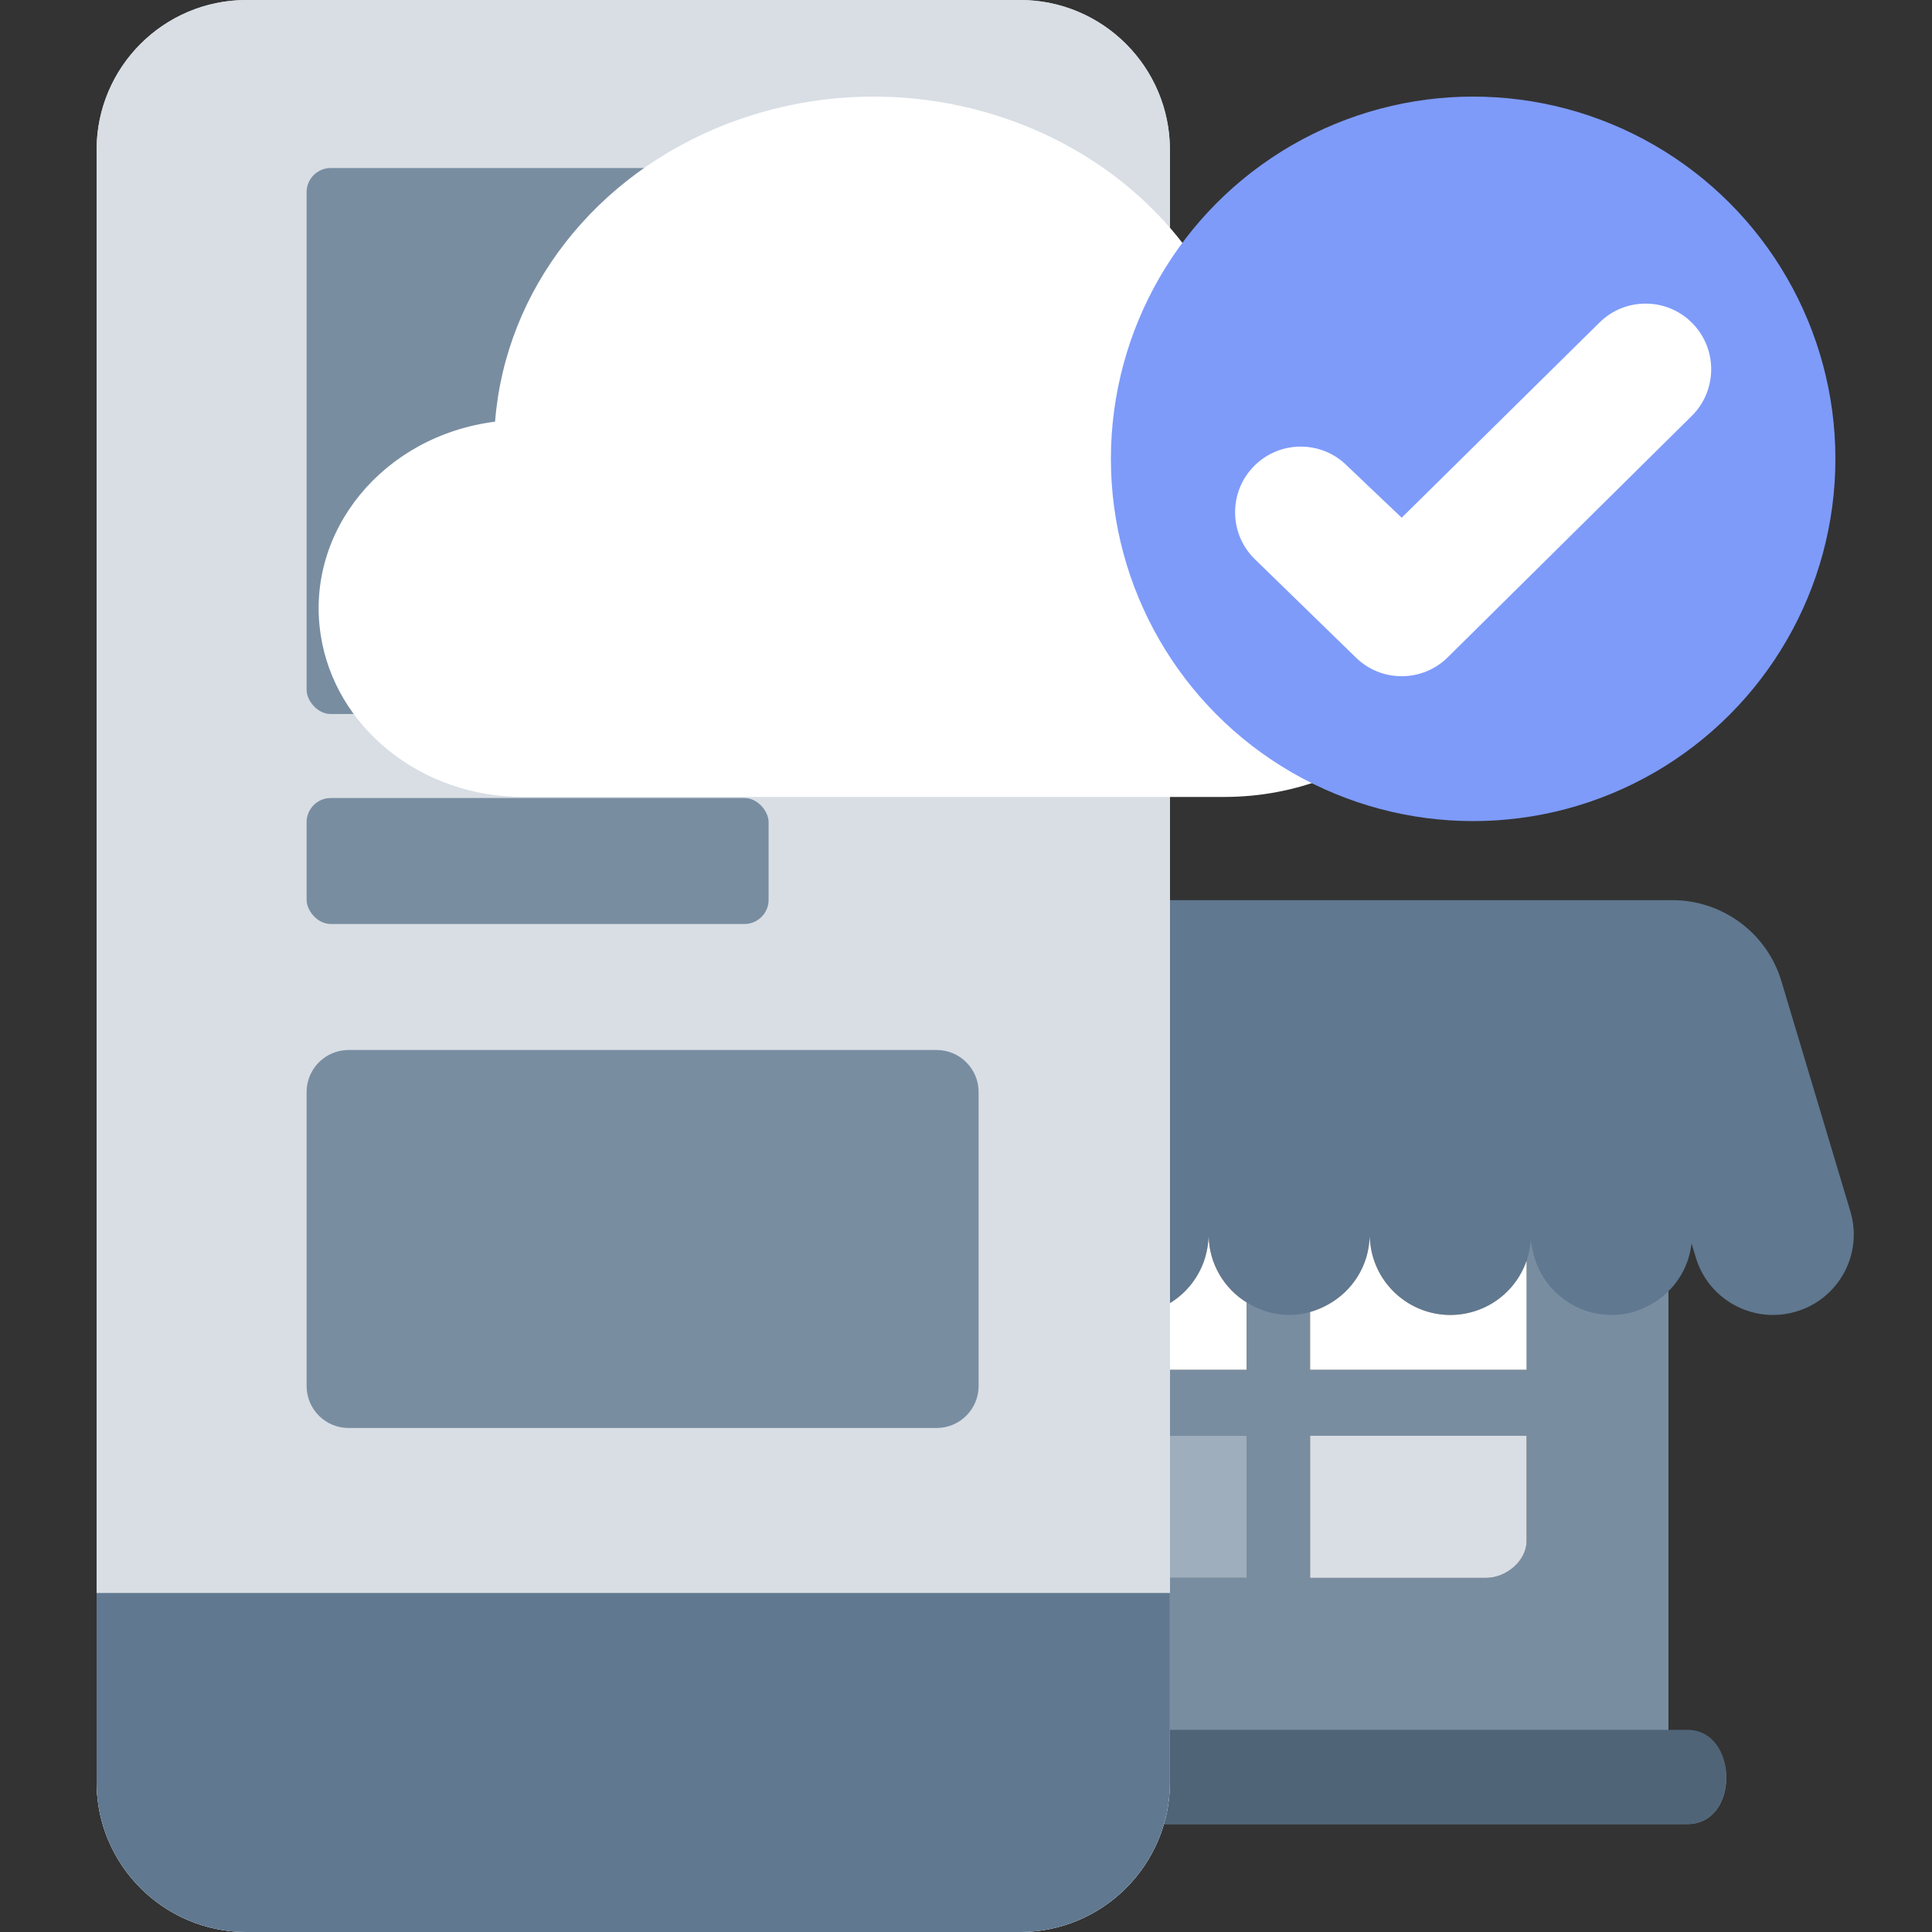 <svg width="80" height="80" viewBox="0 0 80 80" fill="none" xmlns="http://www.w3.org/2000/svg">
<rect x="0" y="0" width="80" height="80" fill="#333333" stroke="none"/>
<path d="M69.867 71.693H69.087V50.547C67.785 52.289 64.403 52.289 63.214 50.547V56.723H54.248V52.889C53.828 53.019 53.392 53.112 52.932 53.112C52.473 53.112 52.037 53.02 51.617 52.889V56.723H43.08V51.327C41.401 53.07 38.886 53.07 37.207 51.327V71.693H36.374C35.353 71.693 34.525 72.552 34.525 73.613C34.525 74.673 35.353 75.532 36.374 75.532H69.867C72.037 75.532 72.003 71.693 69.867 71.693ZM63.214 59.453V63.805C63.214 64.647 62.353 65.338 61.536 65.338H54.248V59.453L63.214 59.453ZM51.617 59.453V65.338L44.479 65.338C43.663 65.338 43.08 64.652 43.08 63.805V59.453L51.617 59.453Z" fill="#798da1"/>
<path d="M69.867 71.628H69.087C57.342 71.628 37.207 71.629 37.207 71.629H36.374C35.353 71.629 34.525 72.502 34.525 73.581C34.525 74.659 35.353 75.532 36.374 75.532H69.867C72.037 75.532 72.003 71.628 69.867 71.628Z" fill="#506478"/>
<path d="M32.386 54.31C32.704 54.405 33.026 54.45 33.342 54.45C34.78 54.45 36.108 53.517 36.541 52.071L36.717 51.486C36.836 52.549 37.459 53.486 38.391 54.01C38.691 54.176 39.012 54.314 39.368 54.385C39.588 54.429 39.808 54.45 40.023 54.45C41.585 54.45 42.98 53.354 43.296 51.768L43.377 51.362C43.461 52.492 44.11 53.488 45.075 54.026C45.462 54.242 45.898 54.385 46.37 54.433C46.482 54.445 46.594 54.45 46.705 54.45C48.4 54.45 49.852 53.167 50.025 51.448L50.049 51.201C50.08 52.415 50.761 53.456 51.759 54.013C52.24 54.283 52.789 54.45 53.38 54.45C53.973 54.45 54.521 54.283 55.002 54.013C55.999 53.456 56.681 52.415 56.713 51.201L56.736 51.448C56.909 53.167 58.361 54.45 60.056 54.45C60.167 54.45 60.279 54.445 60.392 54.433C60.862 54.385 61.298 54.242 61.687 54.026C62.651 53.488 63.301 52.492 63.383 51.362L63.464 51.768C63.781 53.355 65.176 54.45 66.737 54.45C66.953 54.45 67.172 54.429 67.393 54.385C67.747 54.314 68.069 54.176 68.369 54.01C69.302 53.485 69.925 52.549 70.044 51.486L70.22 52.071C70.653 53.517 71.981 54.45 73.419 54.45C73.736 54.45 74.057 54.405 74.375 54.31C76.144 53.784 77.149 51.927 76.621 50.165L73.765 40.631C73.168 38.638 71.33 37.273 69.246 37.273H37.516C35.431 37.273 33.593 38.638 32.996 40.631L30.14 50.165C29.613 51.928 30.618 53.784 32.386 54.31Z" fill="#607890"/>
<path d="M51.618 59.452V65.338L44.479 65.338C43.663 65.338 43.08 64.652 43.08 63.805V59.452L51.618 59.452Z" fill="#9faebc"/>
<path d="M43.08 52.456V56.722H51.617V53.93C50.697 53.356 50.078 52.356 50.049 51.201L50.025 51.448C49.852 53.167 48.4 54.45 46.705 54.45C46.594 54.45 46.482 54.445 46.37 54.433C45.898 54.385 45.462 54.242 45.075 54.026C44.11 53.488 43.461 52.492 43.377 51.362L43.296 51.768C43.248 52.009 43.175 52.24 43.08 52.456Z" fill="#fff"/>
<path d="M54.248 54.328C54.514 54.253 54.766 54.145 55.002 54.013C55.999 53.456 56.681 52.415 56.713 51.201L56.736 51.448C56.909 53.167 58.361 54.45 60.056 54.45C60.167 54.45 60.279 54.445 60.392 54.433C60.862 54.385 61.298 54.242 61.687 54.026C62.406 53.624 62.95 52.969 63.214 52.193V56.722H54.248V54.328Z" fill="#fff"/>
<path d="M63.214 63.805V59.452L54.248 59.452V65.338H61.536C62.353 65.338 63.214 64.646 63.214 63.805Z" fill="#d8dee4"/>
<path d="M42.251 80H10.193C6.777 79.992 4.008 77.222 4 73.807V6.193C4.008 2.777 6.777 0.008 10.193 0H42.251C45.666 0.008 48.435 2.777 48.444 6.193V73.809C48.433 77.225 45.666 79.992 42.251 80Z" fill="#d8dee4"/>
<path fill-rule="evenodd" clip-rule="evenodd" d="M10.202 76.174H42.241L42.244 76.174C43.55 76.169 44.611 75.111 44.617 73.802V6.198C44.612 4.891 43.552 3.831 42.245 3.826H10.199C8.892 3.831 7.831 4.892 7.826 6.199V73.801C7.831 75.109 8.892 76.169 10.2 76.174L10.202 76.174ZM10.193 80C6.777 79.992 4.008 77.222 4 73.807V6.193C4.008 2.777 6.777 0.008 10.193 0H42.251C45.666 0.008 48.435 2.777 48.444 6.193V73.809C48.433 77.225 45.666 79.992 42.251 80H10.193Z" fill="#d8dee4"/>
<path d="M42.251 80H10.193C6.777 79.992 4.008 77.223 4 73.807V65.963C24.42 65.963 30.272 65.963 48.444 65.963V73.809C48.433 77.225 45.666 79.992 42.251 80Z" fill="#607890"/>
<rect x="12.696" y="6.957" width="20.87" height="22.609" rx="1" fill="#798da1"/>
<path d="M12.696 45.217C12.696 44.257 13.474 43.478 14.435 43.478H38.783C39.743 43.478 40.522 44.257 40.522 45.217V57.391C40.522 58.352 39.743 59.13 38.783 59.13H14.435C13.474 59.13 12.696 58.352 12.696 57.391V45.217Z" fill="#798da1"/>
<rect x="12.696" y="33.044" width="19.13" height="5.217" rx="1" fill="#798da1"/>
<path d="M50.688 12.925C47.349 5.534 38.145 2.039 30.131 5.119C24.652 7.226 20.927 11.999 20.5 17.46C15.869 18.05 12.634 21.991 13.275 26.263C13.854 30.127 17.438 33.004 21.668 33H50.688C56.699 33 61.571 28.506 61.571 22.963C61.571 17.419 56.699 12.925 50.688 12.925Z" fill="#fff"/>
<circle cx="61" cy="19" r="15" fill="#7e9bfa"/>
<path fill-rule="evenodd" clip-rule="evenodd" d="M70.063 17.212L59.962 27.204C59.449 27.718 58.767 28 58.041 28C57.315 28 56.633 27.718 56.12 27.204L51.939 23.134C51.425 22.62 51.143 21.938 51.143 21.212C51.143 20.485 51.425 19.803 51.939 19.289C52.452 18.776 53.134 18.493 53.86 18.493C54.586 18.493 55.269 18.776 55.782 19.29L58.041 21.437L66.219 13.368C66.733 12.854 67.415 12.572 68.141 12.572C68.867 12.572 69.549 12.854 70.062 13.368C71.122 14.428 71.122 16.152 70.063 17.212Z" fill="#fff"/>
</svg>
